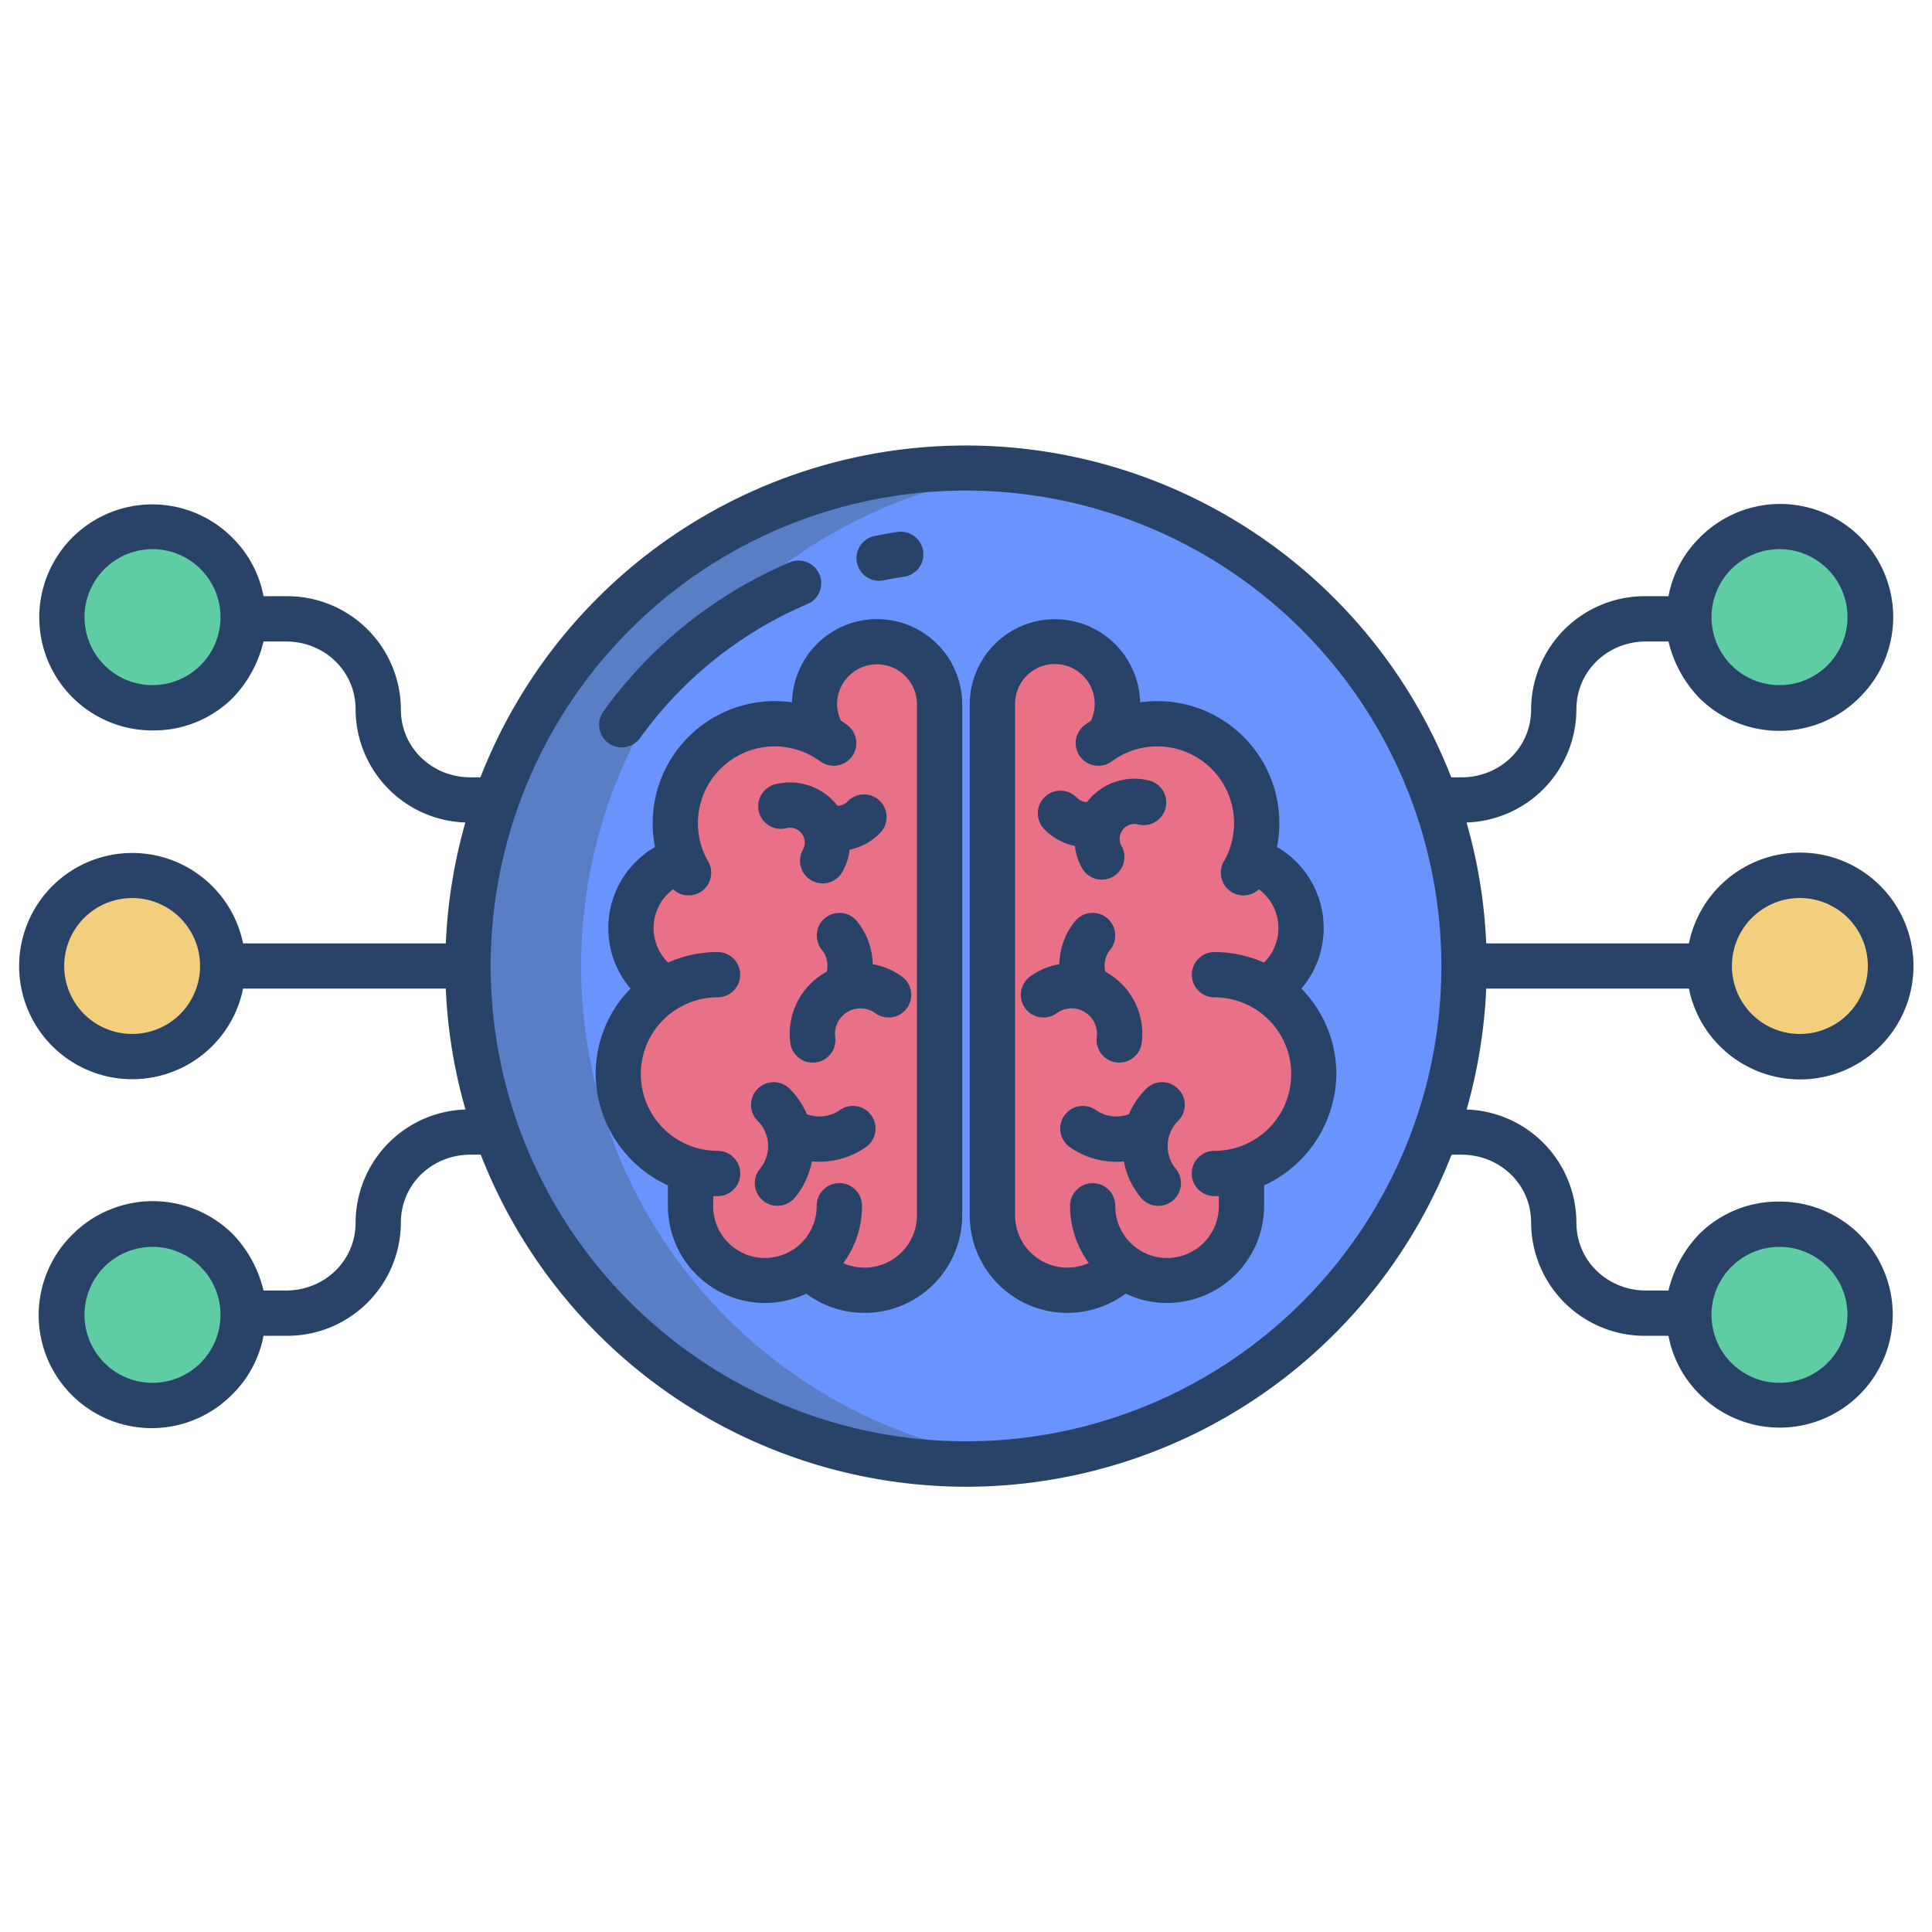 <svg id="Layer_1" height="512" viewBox="0 0 512 512" width="512" xmlns="http://www.w3.org/2000/svg" data-name="Layer 1"><path d="m452.96 256a24.025 24.025 0 1 1 7.04 16.98 23.952 23.952 0 0 1 -7.04-16.98z" fill="#f3ce7d"/><path d="m447.56 163.55a24.025 24.025 0 1 1 7.04 16.98 23.952 23.952 0 0 1 -7.04-16.98z" fill="#5fcda4"/><path d="m447.56 348.45a24.025 24.025 0 1 1 7.04 16.98 23.935 23.935 0 0 1 -7.04-16.98z" fill="#5fcda4"/><path d="m268.95 124.65a131.987 131.987 0 1 1 -144.3 118.4 131.976 131.976 0 0 1 144.3-118.4z" fill="#6994fe"/><path d="m64.44 163.55a24.025 24.025 0 1 1 -7.04-16.98 23.935 23.935 0 0 1 7.04 16.98z" fill="#5fcda4"/><path d="m64.44 348.45a24.025 24.025 0 1 1 -7.04-16.98 23.952 23.952 0 0 1 7.04 16.98z" fill="#5fcda4"/><path d="m59.04 256a24.025 24.025 0 1 1 -7.04-16.98 23.952 23.952 0 0 1 7.04 16.98z" fill="#f3ce7d"/><path d="m294.16 194.97a26.364 26.364 0 0 1 37.04 32.88 18.835 18.835 0 0 1 4.36 34.3 26.343 26.343 0 0 1 -6.47 47.82v9.57a19.746 19.746 0 0 1 -31.46 15.91 19.759 19.759 0 0 1 -34.39-13.27v-135.65a16.465 16.465 0 1 1 30.77 8.16z" fill="#e87187"/><path d="m182.91 309.97a26.343 26.343 0 0 1 -6.47-47.82 18.848 18.848 0 0 1 4.36-34.3 26.356 26.356 0 0 1 37.04-32.88l.15-.28a16.466 16.466 0 1 1 30.77-8.16v135.65a19.759 19.759 0 0 1 -34.39 13.27 19.746 19.746 0 0 1 -31.46-15.91z" fill="#e87187"/><path d="m154.65 243.05a132.02 132.02 0 0 1 116.216-118.187c-.638-.072-1.274-.15-1.916-.213a131.987 131.987 0 1 0 2.184 262.487 131.97 131.97 0 0 1 -116.484-144.087z" fill="#597ec6"/><g fill="#284268"><path d="m339.706 225.268c-.421-.281-.855-.537-1.291-.79a32.342 32.342 0 0 0 -31.715-38.678 32.767 32.767 0 0 0 -4.554.335 22.578 22.578 0 0 0 -45.149.4v135.642a25.872 25.872 0 0 0 41.317 20.639 25.4 25.4 0 0 0 10.974 2.482 25.745 25.745 0 0 0 25.712-25.755v-5.408a32.828 32.828 0 0 0 19.142-29.491 32.213 32.213 0 0 0 -9.255-22.644 25.268 25.268 0 0 0 1.745-2.31 24.827 24.827 0 0 0 -6.926-34.424zm-17.858 79.715a6 6 0 0 0 -.046 12c.417 0 1.2-.016 1.2-.032v2.592a13.72 13.72 0 1 1 -27.439 0 5.992 5.992 0 1 0 -11.984 0 25.612 25.612 0 0 0 4.973 15.184 14.127 14.127 0 0 1 -5.674 1.205 13.875 13.875 0 0 1 -13.878-13.755v-135.647a10.553 10.553 0 1 1 20.1 4.5c-.537.35-1.075.7-1.593 1.082a6 6 0 1 0 7.129 9.653 20.344 20.344 0 0 1 29.689 26.542 6 6 0 0 0 9.3 7.37 12.8 12.8 0 0 1 3.024 17.375 12.9 12.9 0 0 1 -1.692 2.041 32.135 32.135 0 0 0 -13.109-2.787 6 6 0 0 0 0 12 20.339 20.339 0 1 1 0 40.678z"/><path d="m287.01 267.944a6.74 6.74 0 0 1 3.652 6.88 6 6 0 0 0 11.9 1.565 18.7 18.7 0 0 0 -9.626-18.864 6.629 6.629 0 0 1 1.254-5.8 6 6 0 1 0 -9.361-7.507 18.562 18.562 0 0 0 -3.635 7.517 18.784 18.784 0 0 0 -.457 3.794 19.159 19.159 0 0 0 -2.632.644 18.723 18.723 0 0 0 -5.069 2.584 6 6 0 1 0 7.012 9.738 6.75 6.75 0 0 1 1.826-.929 6.677 6.677 0 0 1 5.136.378z"/><path d="m282.751 223.6a15.841 15.841 0 0 0 2.1.585c.05.41.1.82.184 1.231a15.912 15.912 0 0 0 1.662 4.538 6 6 0 1 0 10.51-5.79 3.919 3.919 0 0 1 2.653-5.726 3.857 3.857 0 0 1 1.74.043 6 6 0 0 0 2.98-11.624 15.865 15.865 0 0 0 -16.515 5.691 3.918 3.918 0 0 1 -1.244-.235 3.872 3.872 0 0 1 -1.463-.936 6 6 0 1 0 -8.582 8.387 15.761 15.761 0 0 0 5.975 3.836z"/><path d="m312.216 288.553a6 6 0 0 0 -8.486 0 21.448 21.448 0 0 0 -4.55 6.714 9.441 9.441 0 0 1 -8.744-1.084 6 6 0 1 0 -6.881 9.831 21.26 21.26 0 0 0 8.858 3.591 21.494 21.494 0 0 0 3.436.276c.665 0 1.328-.042 1.988-.1a21.28 21.28 0 0 0 4.5 9.6 6 6 0 1 0 9.256-7.638 9.459 9.459 0 0 1 .616-12.694 6 6 0 0 0 .007-8.496z"/><path d="m233.9 256.173a19 19 0 0 0 -2.631-.643 18.765 18.765 0 0 0 -.457-3.792 18.557 18.557 0 0 0 -3.635-7.519 6 6 0 1 0 -9.361 7.507 6.633 6.633 0 0 1 1.254 5.8 18.7 18.7 0 0 0 -9.626 18.864 6 6 0 0 0 11.9-1.565 6.732 6.732 0 0 1 8.787-7.258 6.765 6.765 0 0 1 1.828.93 6 6 0 1 0 7.012-9.738 18.745 18.745 0 0 0 -5.071-2.586z"/><path d="m208.4 219.476a3.846 3.846 0 0 1 1.741-.042 3.918 3.918 0 0 1 2.652 5.725 6 6 0 1 0 10.51 5.79 15.907 15.907 0 0 0 1.662-4.539c.083-.411.134-.821.184-1.23a15.584 15.584 0 0 0 8.075-4.421 6 6 0 1 0 -8.582-8.387 3.943 3.943 0 0 1 -2.707 1.17 15.865 15.865 0 0 0 -16.515-5.69 6 6 0 0 0 2.98 11.624z"/><path d="m222.564 294.178a9.441 9.441 0 0 1 -8.744 1.084 21.448 21.448 0 0 0 -4.55-6.714 6 6 0 1 0 -8.481 8.49 9.457 9.457 0 0 1 .616 12.694 6 6 0 0 0 9.256 7.638 21.28 21.28 0 0 0 4.5-9.6c.661.062 1.323.1 1.989.1a21.491 21.491 0 0 0 3.435-.276 21.26 21.26 0 0 0 8.858-3.591 6 6 0 1 0 -6.881-9.831z"/><path d="m232.416 164.068a22.538 22.538 0 0 0 -22.516 22.064 33.084 33.084 0 0 0 -4.576-.334 32.379 32.379 0 0 0 -31.734 38.68c-.436.253-.874.509-1.295.79a24.829 24.829 0 0 0 -6.941 34.424 25.5 25.5 0 0 0 1.735 2.31 32.181 32.181 0 0 0 -9.234 22.642 32.828 32.828 0 0 0 19.145 29.491v5.408a25.745 25.745 0 0 0 25.709 25.757 25.483 25.483 0 0 0 10.953-2.463 25.907 25.907 0 0 0 41.338-20.66v-135.647a22.592 22.592 0 0 0 -22.584-22.462zm10.584 158.109a13.876 13.876 0 0 1 -13.877 13.755 14.046 14.046 0 0 1 -5.631-1.182 25.588 25.588 0 0 0 4.955-15.207 6.011 6.011 0 0 0 -12.022 0 13.713 13.713 0 1 1 -27.425 0v-2.592c0 .016.781.032 1.2.032a6 6 0 0 0 -.034-12 20.339 20.339 0 1 1 -.009-40.678 6 6 0 0 0 0-12 32.14 32.14 0 0 0 -13.11 2.787 12.785 12.785 0 0 1 -3.584-11.678 12.726 12.726 0 0 1 4.916-7.738 6 6 0 0 0 9.3-7.37 20.343 20.343 0 0 1 29.689-26.542 6 6 0 0 0 7.129-9.653c-.535-.395-1.088-.756-1.641-1.115a10.435 10.435 0 0 1 -1.021-4.466 10.584 10.584 0 0 1 21.167 0z"/><path d="m393.857 262h53.728a29.84 29.84 0 0 0 8.171 15.226 30.056 30.056 0 1 0 -8.171-27.226h-53.725a136.872 136.872 0 0 0 -5.214-32.033 30.069 30.069 0 0 0 29.116-29.967c0-10.181 8.283-18 18.464-18h5.94a32.3 32.3 0 0 0 8.193 15 30.088 30.088 0 0 0 42.453-.168 29.957 29.957 0 1 0 -42.452-42.276 29.408 29.408 0 0 0 -8.194 15.444h-5.94a30.105 30.105 0 0 0 -30.464 30c0 10.18-8.283 18-18.463 18h-2.706a138.052 138.052 0 0 0 -257.27 0h-2.623c-10.18 0-18.463-7.82-18.463-18a30.105 30.105 0 0 0 -30.464-30h-5.94a29.434 29.434 0 0 0 -8.193-15.45 29.949 29.949 0 1 0 -21.226 51.019 29.607 29.607 0 0 0 21.226-8.569 32.3 32.3 0 0 0 8.194-15h5.94c10.181 0 18.464 7.819 18.464 18a30.068 30.068 0 0 0 29.086 29.966 139.535 139.535 0 0 0 -4.648 24.493q-.373 3.784-.533 7.541h-53.728a29.978 29.978 0 1 0 -8.172 27.226 29.84 29.84 0 0 0 8.172-15.226h53.725a136.872 136.872 0 0 0 5.214 32.033 30.069 30.069 0 0 0 -29.116 29.967c0 10.181-8.283 18-18.464 18h-5.94a32.3 32.3 0 0 0 -8.193-15 30.088 30.088 0 0 0 -42.453.168 29.957 29.957 0 1 0 42.452 42.275 29.408 29.408 0 0 0 8.194-15.443h5.94a30.105 30.105 0 0 0 30.464-30c0-10.18 8.283-18 18.463-18h2.706a138.144 138.144 0 0 0 115.052 87.325q6.924.682 13.794.68a138.224 138.224 0 0 0 128.424-88h2.623c10.18 0 18.463 7.82 18.463 18a30.105 30.105 0 0 0 30.464 30h5.94a29.434 29.434 0 0 0 8.193 15.45 29.949 29.949 0 1 0 21.226-51.019 29.607 29.607 0 0 0 -21.226 8.564 32.3 32.3 0 0 0 -8.194 15h-5.94c-10.181 0-18.464-7.819-18.464-18a30.068 30.068 0 0 0 -29.086-29.966 139.535 139.535 0 0 0 4.648-24.493q.376-3.785.533-7.541zm70.384-18.74a18.018 18.018 0 1 1 0 25.48 18.038 18.038 0 0 1 0-25.48zm-5.395-92.449a18.018 18.018 0 1 1 0 25.481 18.015 18.015 0 0 1 0-25.481zm-405.691 25.481a18.015 18.015 0 1 1 5.279-12.74 17.894 17.894 0 0 1 -5.28 12.74zm-5.4 92.448a18.01 18.01 0 1 1 0-25.48 18.039 18.039 0 0 1 0 25.48zm5.4 92.449a18.018 18.018 0 1 1 0-25.481 18.015 18.015 0 0 1 0 25.481zm328.229-92.826a125.98 125.98 0 1 1 -125.614-138.363q6.266 0 12.593.622a126.135 126.135 0 0 1 113.02 137.741zm77.462 67.345a18.015 18.015 0 1 1 -5.279 12.74 17.894 17.894 0 0 1 5.279-12.74z"/><path d="m232.975 153.917a6.052 6.052 0 0 0 1.2-.12c1.765-.358 3.567-.674 5.359-.942a6 6 0 1 0 -1.771-11.868c-2 .3-4 .651-5.971 1.049a6 6 0 0 0 1.186 11.881z"/><path d="m161.255 196.933a6 6 0 0 0 8.375-1.363 105.671 105.671 0 0 1 44.35-35.5 6 6 0 0 0 -4.7-11.042 117.663 117.663 0 0 0 -49.389 39.533 6 6 0 0 0 1.364 8.372z"/></g></svg>
